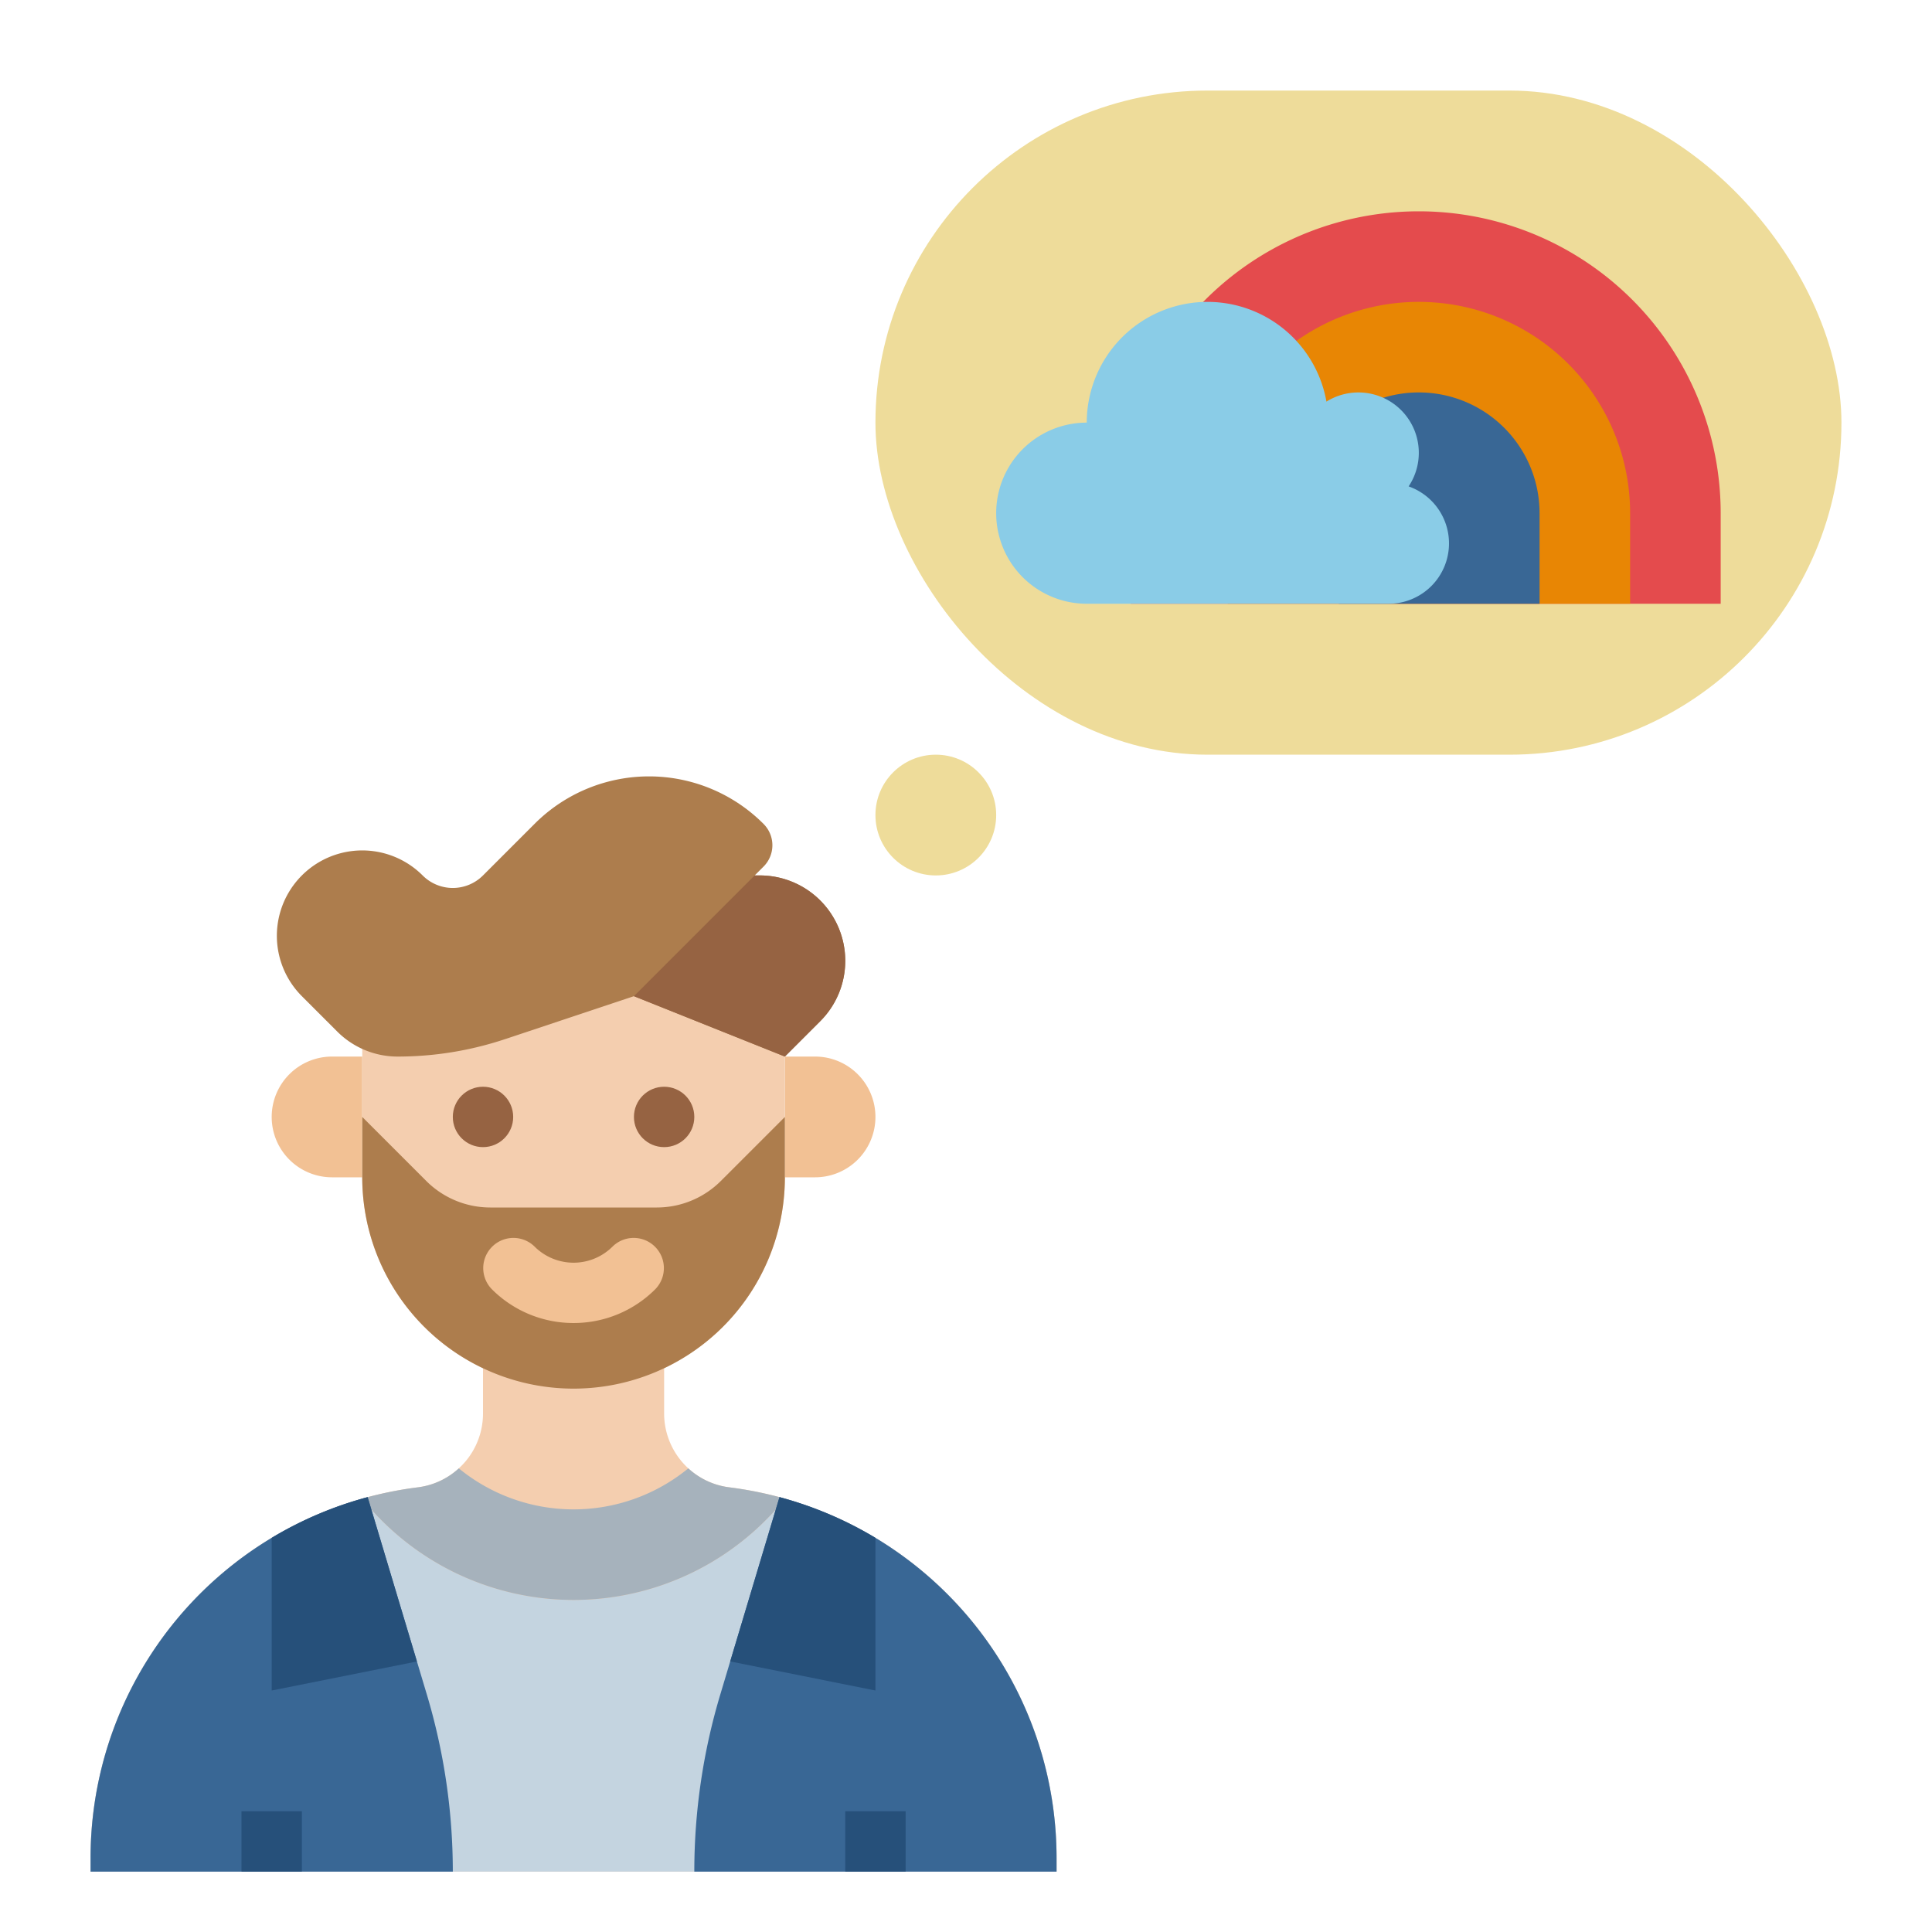 <svg height="512" viewBox="0 0 512 512" width="512" xmlns="http://www.w3.org/2000/svg"><g id="Flat"><path d="m88 280h8a0 0 0 0 1 0 0v32a0 0 0 0 1 0 0h-8a16 16 0 0 1 -16-16 16 16 0 0 1 16-16z" fill="#f2c194"/><path d="m224 280h8a0 0 0 0 1 0 0v32a0 0 0 0 1 0 0h-8a16 16 0 0 1 -16-16 16 16 0 0 1 16-16z" fill="#f2c194" transform="matrix(-1 0 0 -1 440 592)"/><path d="m208 256v56a56 56 0 1 1 -112 0v-56z" fill="#f4ceaf"/><path d="m280 492.39v3.61h-256v-3.61a99.021 99.021 0 0 1 71.96-95.23h.01c.48-.13.97-.27 1.46-.4a100.06 100.06 0 0 1 13.29-2.6 19.607 19.607 0 0 0 10.87-5.03 18.82 18.82 0 0 0 1.47-1.49 19.673 19.673 0 0 0 4.94-13.06v-14.58h48v14.58a19.747 19.747 0 0 0 17.28 19.58 100.06 100.06 0 0 1 13.29 2.6c.49.13.98.27 1.46.4h.01a99.016 99.016 0 0 1 71.96 95.23z" fill="#f4ceaf"/><path d="m208 296v16a56 56 0 1 1 -112 0v-16l16.97 16.97a24.011 24.011 0 0 0 16.97 7.03h44.12a24.011 24.011 0 0 0 16.97-7.03z" fill="#ad7d4d"/><path d="m152 350.613a30.532 30.532 0 0 1 -21.657-8.957 8 8 0 0 1 11.313-11.313 14.628 14.628 0 0 0 20.687 0 8 8 0 0 1 11.313 11.313 30.532 30.532 0 0 1 -21.657 8.957z" fill="#f2c194"/><path d="m224 254.63a22.584 22.584 0 0 1 -6.63 16l-9.37 9.37-40-16-33.93 11.31-.19.06a89.989 89.989 0 0 1 -28.51 4.63 22.584 22.584 0 0 1 -16-6.63l-9.37-9.37a22.627 22.627 0 0 1 32-32 11.299 11.299 0 0 0 16 0l13.66-13.66a42.853 42.853 0 0 1 60.68 0 7.991 7.991 0 0 1 0 11.32l-2.34 2.34h1.37a22.628 22.628 0 0 1 22.63 22.63z" fill="#ad7d4d"/><circle cx="128" cy="296" fill="#966342" r="8"/><circle cx="176" cy="296" fill="#966342" r="8"/><path d="m280 492.39v3.61h-256v-3.61a99.007 99.007 0 0 1 71.97-95.23 71.903 71.903 0 0 0 112.06 0 99.011 99.011 0 0 1 71.97 95.23z" fill="#c4d4e0"/><path d="m208.03 397.16a71.903 71.903 0 0 1 -112.06 0c.48-.13.97-.27 1.46-.4a100.06 100.06 0 0 1 13.29-2.6 19.607 19.607 0 0 0 10.87-5.03 47.973 47.973 0 0 0 60.82 0 19.607 19.607 0 0 0 10.87 5.03 100.06 100.06 0 0 1 13.29 2.6c.49.13.98.27 1.46.4z" fill="#a6b2bc"/><path d="m120 496h-96v-3.61a98.972 98.972 0 0 1 45.72-83.43q1.125-.72 2.28-1.41a99.131 99.131 0 0 1 25.43-10.79l13.06 43.54 2.61 8.71a163.357 163.357 0 0 1 6.9 46.99z" fill="#396795"/><path d="m110.49 440.3-38.49 7.7v-40.45a99.131 99.131 0 0 1 25.43-10.79z" fill="#26507a"/><path d="m280 492.39v3.61h-96a163.357 163.357 0 0 1 6.9-46.99l2.61-8.71 13.06-43.54a99.131 99.131 0 0 1 25.43 10.79q1.155.69 2.28 1.41a99.013 99.013 0 0 1 45.72 83.43z" fill="#396795"/><g fill="#26507a"><path d="m232 407.55v40.45l-38.49-7.7 13.06-43.54a99.131 99.131 0 0 1 25.43 10.79z"/><path d="m224 480h16v16h-16z"/><path d="m64 480h16v16h-16z"/></g><rect fill="#eedc9a" height="176" rx="88" width="256" x="232" y="24"/><circle cx="248" cy="216" fill="#eedc9a" r="16"/><path d="m456 136v24h-156.32a80.002 80.002 0 1 1 156.32-24z" fill="#e44b4d"/><path d="m432 136v24h-106.61a56.005 56.005 0 1 1 106.61-24z" fill="#e88604"/><path d="m408 136v24h-53.15a31.996 31.996 0 1 1 53.15-24z" fill="#396795"/><path d="m384 144a15.996 15.996 0 0 1 -16 16h-80a24 24 0 0 1 0-48 32.005 32.005 0 0 1 63.52-5.57 16.004 16.004 0 0 1 21.78 22.47 16.009 16.009 0 0 1 10.7 15.1z" fill="#8acce7"/><path d="m224 254.63a22.584 22.584 0 0 1 -6.63 16l-9.37 9.37-40-16 32-32h1.37a22.628 22.628 0 0 1 22.63 22.63z" fill="#966342"/></g></svg>